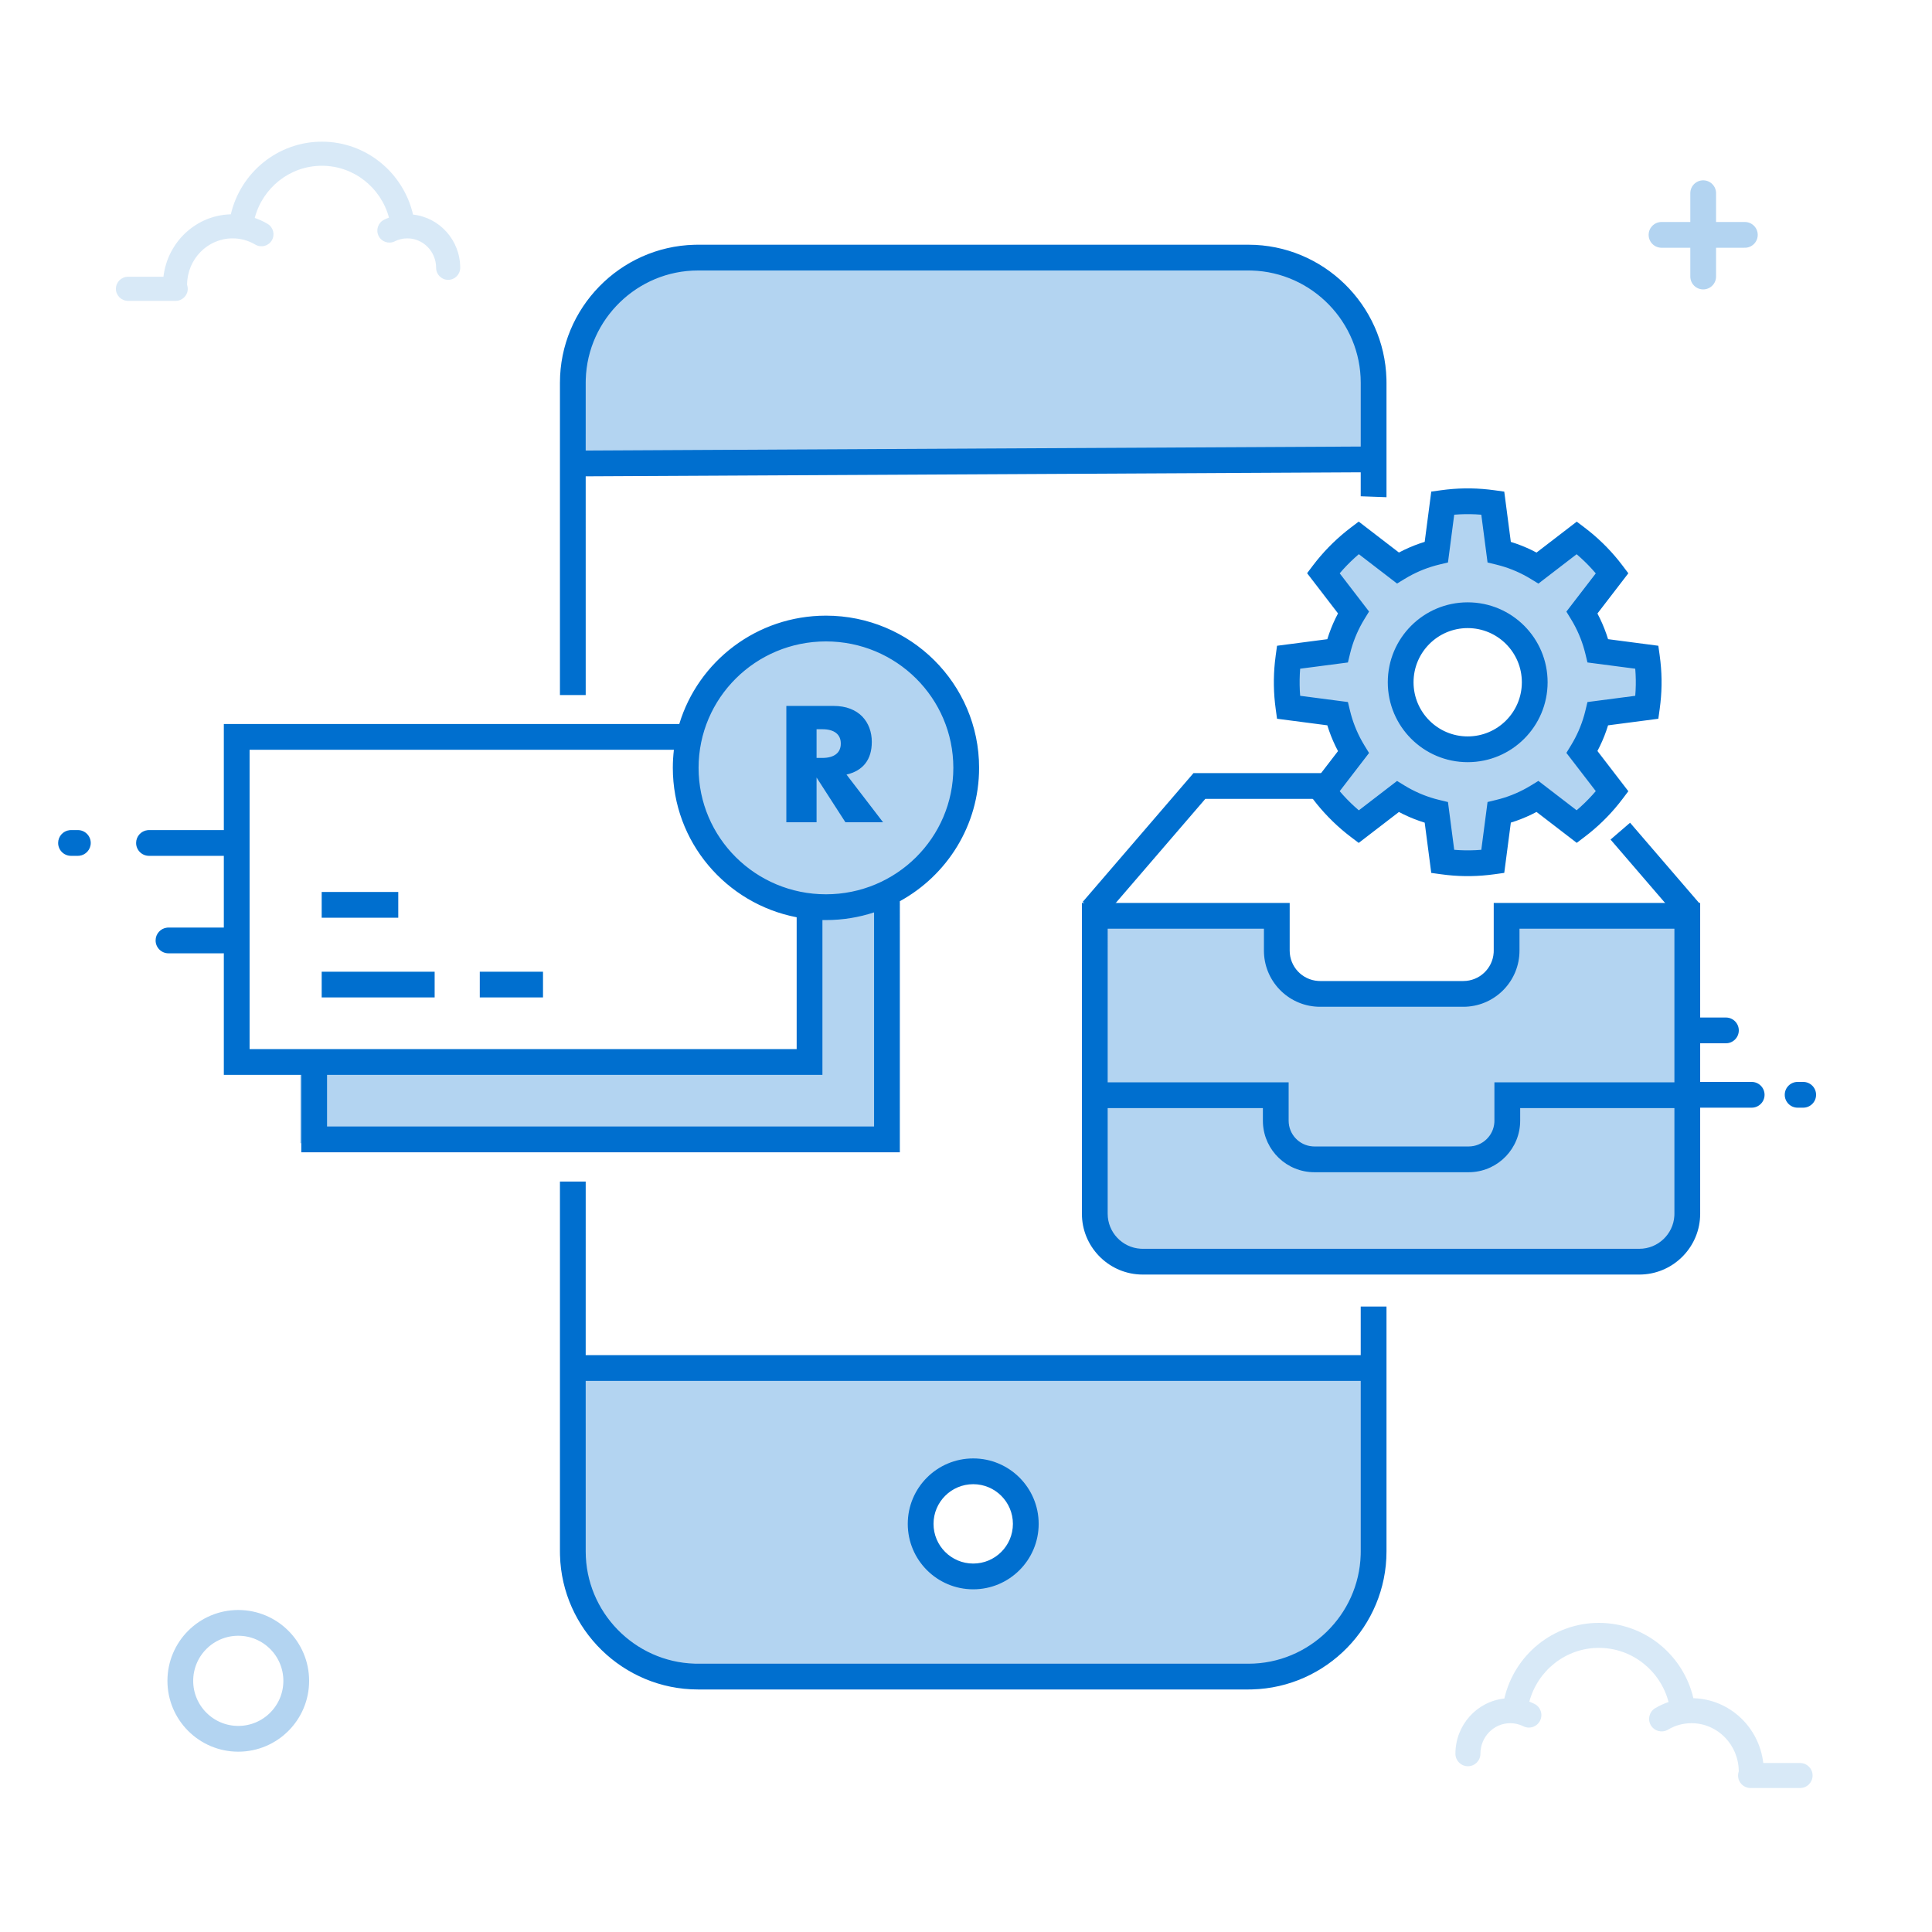 <svg width="150" height="150" viewBox="0 0 150 150" fill="none" xmlns="http://www.w3.org/2000/svg">
<rect width="150" height="150" fill="white"/>
<path d="M136 84C136.552 84 137 84.448 137 85C137 85.552 136.552 86 136 86H131.567C131.015 86 130.567 85.552 130.567 85C130.567 84.448 131.015 84 131.567 84H136ZM140 84C140.552 84 141 84.448 141 85C141 85.552 140.552 86 140 86H139.567C139.015 86 138.567 85.552 138.567 85C138.567 84.448 139.015 84 139.567 84H140ZM134 79C134.552 79 135 79.448 135 80C135 80.552 134.552 81 134 81H131.567C131.015 81 130.567 80.552 130.567 80C130.567 79.448 131.015 79 131.567 79H134Z" fill="#006FCF"/>
<path d="M131.928 70.119L126.558 63.877L125.042 65.182L130.412 71.424L131.928 70.119Z" fill="#006FCF"/>
<path d="M102.913 62.023V60.023H92.663L84.064 70.02L85.579 71.324L93.582 62.023H102.913Z" fill="#006FCF"/>
<path fill-rule="evenodd" clip-rule="evenodd" d="M116.973 73.805C116.973 75.662 115.468 77.166 113.612 77.166H102.491C100.635 77.166 99.13 75.661 99.13 73.805V71.105H84.999V93.98C84.999 96.024 86.671 97.696 88.715 97.696H127.284C129.328 97.696 131.001 96.024 131.001 93.98V71.105H116.973V73.805ZM112.015 39.054C113.327 38.873 114.575 38.872 115.897 39.055L116.395 42.862C117.464 43.119 118.465 43.541 119.377 44.1L122.422 41.759C123.458 42.544 124.383 43.468 125.167 44.505L122.826 47.551C123.383 48.462 123.804 49.463 124.061 50.531L127.867 51.029C128.052 52.371 128.045 53.62 127.867 54.912L124.061 55.41C123.804 56.477 123.383 57.479 122.826 58.39L125.167 61.435C124.383 62.472 123.458 63.397 122.422 64.181L119.377 61.841C118.465 62.4 117.463 62.821 116.395 63.079L115.897 66.886C114.574 67.069 113.326 67.068 112.015 66.887L111.517 63.082C110.447 62.825 109.444 62.404 108.531 61.845L105.485 64.186C104.426 63.385 103.492 62.436 102.74 61.442L105.08 58.397C104.52 57.484 104.098 56.48 103.84 55.409L100.035 54.911C99.851 53.584 99.864 52.265 100.035 51.03L103.84 50.532C104.098 49.461 104.52 48.457 105.08 47.544L102.74 44.499C103.542 43.44 104.491 42.507 105.485 41.755L108.531 44.096C109.444 43.537 110.447 43.116 111.517 42.859L112.015 39.054ZM113.951 47.766C111.076 47.766 108.746 50.096 108.746 52.97C108.746 55.845 111.076 58.175 113.951 58.175C116.825 58.175 119.156 55.845 119.156 52.97C119.156 50.096 116.825 47.766 113.951 47.766Z" fill="#B3D4F1"/>
<path d="M132.235 15V21.47" stroke="#B3D4F1" stroke-width="2" stroke-linecap="round"/>
<path d="M135.47 18.235H129" stroke="#B3D4F1" stroke-width="2" stroke-linecap="round"/>
<path d="M18.5 135C20.985 135 23 132.985 23 130.5C23 128.015 20.985 126 18.5 126C16.015 126 14 128.015 14 130.5C14 132.985 16.015 135 18.5 135Z" stroke="#B3D4F1" stroke-width="2"/>
<path fill-rule="evenodd" clip-rule="evenodd" d="M107.038 106.799V120.754C107.038 126.277 102.56 130.754 97.037 130.754H54.889C49.373 130.754 44.899 126.288 44.889 120.771L44.865 106.799H107.038ZM75.561 114.232C73.307 114.232 71.48 116.059 71.48 118.313C71.48 120.567 73.307 122.394 75.561 122.394C77.815 122.394 79.642 120.567 79.642 118.313C79.642 116.059 77.815 114.232 75.561 114.232ZM44.865 35.987H106.647V28C106.647 23.582 103.065 20 98.647 20H52.865C48.447 20 44.865 23.582 44.865 28V35.987Z" fill="#B3D4F1"/>
<path fill-rule="evenodd" clip-rule="evenodd" d="M68.855 66.2V88.756H23.308V82.766H63.084L62.973 68.215L68.855 66.2Z" fill="#B3D4F1"/>
<path d="M63.942 70.023C69.584 70.023 74.158 65.449 74.158 59.807C74.158 54.165 69.584 49.591 63.942 49.591C58.299 49.591 53.726 54.165 53.726 59.807C53.726 65.449 58.299 70.023 63.942 70.023Z" fill="#B3D4F1"/>
<path d="M45.474 91.738L45.473 105.213H105.646L105.646 101.442H107.647V120.456C107.647 126.257 102.981 131.014 97.214 131.166L96.93 131.17H54.191C48.389 131.17 43.63 126.506 43.478 120.74L43.474 120.456V91.738H45.474ZM105.647 107.213H45.473L45.474 120.456C45.474 125.16 49.257 129.027 53.931 129.166L54.191 129.17H96.93C101.636 129.17 105.504 125.388 105.643 120.716L105.647 120.456V107.213ZM75.561 113.232C78.367 113.232 80.642 115.507 80.642 118.313C80.642 121.119 78.367 123.394 75.561 123.394C72.754 123.394 70.479 121.119 70.479 118.313C70.479 115.507 72.754 113.232 75.561 113.232ZM75.561 115.232C73.859 115.232 72.479 116.612 72.479 118.313C72.479 120.015 73.859 121.394 75.561 121.394C77.262 121.394 78.642 120.015 78.642 118.313C78.642 116.612 77.262 115.232 75.561 115.232ZM100.131 70.105V73.805C100.131 75.054 101.101 76.077 102.33 76.16L102.491 76.166H113.612C114.862 76.166 115.885 75.195 115.968 73.967L115.973 73.805V70.105H132.001V94.24C132.001 96.764 129.997 98.838 127.5 98.951L127.285 98.956H88.716C86.192 98.956 84.118 96.952 84.004 94.455L84 94.24V70.105H100.131ZM130.001 86.031L118.026 86.032V87.011C118.026 89.153 116.342 90.902 114.226 91.006L114.026 91.011H102.05C99.908 91.011 98.159 89.327 98.055 87.21L98.05 87.011V86.032L85.999 86.031L86 94.24C86 95.676 87.135 96.865 88.551 96.951L88.716 96.956H127.285C128.721 96.956 129.91 95.82 129.996 94.404L130.001 94.24L130.001 86.031ZM64.128 47.799C70.692 47.799 76.017 53.088 76.017 59.616C76.017 64.076 73.532 67.957 69.864 69.969L69.863 89.462H23.392L23.392 83.452L17.378 83.452L17.378 74.014L13.081 74.015C12.529 74.015 12.081 73.567 12.081 73.015C12.081 72.502 12.467 72.079 12.965 72.022L13.081 72.015L17.378 72.014V66.447L11.568 66.447C11.015 66.447 10.568 66 10.568 65.447C10.568 64.934 10.954 64.512 11.451 64.454L11.568 64.447L17.378 64.447L17.378 56.212L52.739 56.212C54.209 51.344 58.753 47.799 64.128 47.799ZM98.131 72.105H86L85.999 84.031L100.05 84.032V87.011C100.05 88.065 100.866 88.929 101.9 89.005L102.05 89.011H114.026C115.08 89.011 115.944 88.195 116.021 87.16L116.026 87.011V84.032L130.001 84.031L130.001 72.105H117.973V73.805C117.973 76.143 116.134 78.05 113.824 78.161L113.612 78.166H102.491C100.154 78.166 98.246 76.326 98.136 74.016L98.131 73.805V72.105ZM67.863 70.838C66.688 71.224 65.432 71.433 64.128 71.433C64.036 71.433 63.944 71.432 63.853 71.43L63.853 83.452L25.392 83.452L25.392 87.462H67.863V70.838ZM52.321 58.212H19.378V81.452H61.853V71.217C56.376 70.162 52.238 65.37 52.238 59.616C52.238 59.141 52.267 58.672 52.321 58.212ZM33.746 75.442V77.442H24.976V75.442H33.746ZM42.159 75.442V77.442H37.25V75.442H42.159ZM30.921 69.253V71.253H24.976V69.253H30.921ZM64.128 49.799C58.664 49.799 54.238 54.195 54.238 59.616C54.238 65.036 58.664 69.433 64.128 69.433C69.591 69.433 74.017 65.036 74.017 59.616C74.017 54.195 69.591 49.799 64.128 49.799ZM115.567 38.006L116.035 38.064L116.79 38.169L117.301 42.073C117.854 42.243 118.391 42.454 118.91 42.705L119.295 42.901L122.418 40.501L123.026 40.961C124.013 41.708 124.904 42.573 125.68 43.536L125.965 43.902L126.424 44.51L124.024 47.633C124.294 48.141 124.525 48.67 124.715 49.214L124.85 49.625L128.753 50.136L128.858 50.891C129.032 52.149 129.05 53.348 128.915 54.584L128.858 55.048L128.753 55.804L124.85 56.315C124.681 56.867 124.47 57.404 124.219 57.922L124.024 58.307L126.424 61.43L125.965 62.038C125.219 63.025 124.354 63.917 123.391 64.693L123.026 64.978L122.418 65.439L119.295 63.039C118.786 63.31 118.258 63.541 117.713 63.732L117.301 63.867L116.79 67.771L116.035 67.876C114.783 68.049 113.584 68.069 112.346 67.935L111.879 67.877L111.123 67.773L110.613 63.871C110.058 63.701 109.52 63.49 109 63.238L108.613 63.042L105.49 65.443L104.882 64.983C103.896 64.237 102.994 63.358 102.225 62.406L101.943 62.045L101.483 61.437L103.883 58.315C103.611 57.804 103.379 57.274 103.188 56.727L103.052 56.313L99.149 55.803L99.045 55.047C98.877 53.835 98.859 52.605 98.983 51.405L99.045 50.893L99.149 50.137L103.052 49.627C103.222 49.072 103.434 48.532 103.686 48.012L103.883 47.625L101.483 44.503L101.943 43.895C102.69 42.909 103.569 42.007 104.522 41.239L104.882 40.957L105.49 40.497L108.613 42.898C109.124 42.627 109.654 42.395 110.2 42.204L110.613 42.069L111.123 38.167L111.879 38.063C113.129 37.89 114.327 37.871 115.567 38.006ZM6.045 64.447C6.597 64.447 7.045 64.895 7.045 65.447C7.045 65.96 6.659 66.383 6.161 66.441L6.045 66.447H5.514C4.961 66.447 4.514 66 4.514 65.447C4.514 64.934 4.9 64.512 5.397 64.454L5.514 64.447H6.045ZM113.327 39.933L112.905 39.961L112.42 43.67L111.751 43.831C110.915 44.032 110.116 44.345 109.37 44.763L109.053 44.948L108.467 45.307L105.499 43.026C105.075 43.388 104.67 43.78 104.291 44.196L104.013 44.512L106.293 47.479L105.933 48.066C105.485 48.797 105.14 49.583 104.906 50.409L104.813 50.766L104.652 51.434L100.944 51.919C100.9 52.475 100.891 53.037 100.917 53.599L100.944 54.021L104.652 54.506L104.813 55.174C105.015 56.011 105.329 56.811 105.748 57.558L105.933 57.874L106.293 58.461L104.013 61.428C104.374 61.852 104.766 62.257 105.182 62.635L105.499 62.914L108.467 60.633L109.053 60.992C109.784 61.439 110.57 61.783 111.395 62.016L111.751 62.109L112.42 62.27L112.905 65.979C113.47 66.025 114.025 66.035 114.586 66.007L115.008 65.978L115.493 62.268L116.161 62.106C116.996 61.905 117.794 61.591 118.539 61.173L118.855 60.988L119.441 60.629L122.409 62.91C122.837 62.545 123.241 62.154 123.618 61.738L123.896 61.422L121.614 58.454L121.973 57.867C122.419 57.138 122.763 56.354 122.996 55.531L123.089 55.176L123.25 54.507L126.96 54.022C127.007 53.459 127.016 52.903 126.988 52.341L126.96 51.918L123.25 51.433L123.089 50.764C122.888 49.93 122.575 49.133 122.158 48.388L121.973 48.072L121.614 47.486L123.896 44.518C123.532 44.09 123.141 43.686 122.725 43.308L122.409 43.03L119.441 45.311L118.855 44.952C118.126 44.505 117.341 44.16 116.517 43.927L116.161 43.833L115.493 43.672L115.008 39.962C114.443 39.915 113.888 39.905 113.327 39.933ZM64.704 54.808C65.207 54.808 65.646 54.882 66.022 55.03C66.397 55.178 66.706 55.379 66.95 55.635C67.193 55.89 67.377 56.186 67.501 56.521C67.625 56.856 67.686 57.216 67.686 57.599C67.686 58.286 67.521 58.843 67.189 59.27C66.858 59.697 66.369 59.987 65.722 60.138L68.561 63.84H65.638L63.398 60.366V63.84H61.051V54.808H64.704ZM113.951 46.765C117.378 46.765 120.156 49.543 120.156 52.97C120.156 56.397 117.378 59.175 113.951 59.175C110.525 59.175 107.747 56.397 107.747 52.97C107.747 49.543 110.525 46.765 113.951 46.765ZM63.842 56.617H63.398V58.845H63.842C64.305 58.845 64.66 58.749 64.908 58.557C65.155 58.366 65.279 58.09 65.279 57.731C65.279 57.371 65.155 57.096 64.908 56.904C64.66 56.713 64.305 56.617 63.842 56.617ZM113.951 48.765C111.629 48.765 109.747 50.648 109.747 52.97C109.747 55.292 111.629 57.175 113.951 57.175C116.274 57.175 118.156 55.292 118.156 52.97C118.156 50.648 116.274 48.765 113.951 48.765ZM96.93 19C102.731 19 107.491 23.667 107.643 29.431L107.647 29.715V38.603L105.646 38.531L105.646 36.67L45.473 36.981L45.474 53.964H43.474V29.715C43.474 23.916 48.141 19.156 53.907 19.004L54.191 19H96.93ZM96.93 21H54.191C49.487 21 45.617 24.784 45.478 29.455L45.474 29.715L45.473 34.981L105.647 34.67V29.715C105.647 25.012 101.863 21.143 97.19 21.004L96.93 21Z" fill="#006FCF"/>
<path fill-rule="evenodd" clip-rule="evenodd" d="M19.778 16.921C20.125 17.04 20.459 17.194 20.776 17.382C21.22 17.645 21.367 18.219 21.104 18.663C20.84 19.107 20.267 19.254 19.822 18.991C19.29 18.675 18.687 18.507 18.058 18.507C16.119 18.507 14.538 20.113 14.524 22.108C14.559 22.206 14.578 22.312 14.578 22.423C14.578 22.939 14.159 23.358 13.643 23.358H9.935C9.419 23.358 9 22.939 9 22.423C9 21.906 9.419 21.488 9.935 21.488H12.69C13 18.804 15.21 16.707 17.921 16.639C18.681 13.39 21.575 11 24.992 11C28.421 11 31.317 13.404 32.069 16.661C34.13 16.884 35.73 18.652 35.73 20.793C35.73 21.31 35.311 21.728 34.795 21.728C34.278 21.728 33.86 21.31 33.86 20.793C33.86 19.527 32.856 18.507 31.626 18.507C31.282 18.507 30.95 18.586 30.649 18.737C30.187 18.967 29.625 18.779 29.395 18.317C29.164 17.855 29.352 17.294 29.814 17.063C29.94 17 30.068 16.944 30.2 16.895C29.575 14.566 27.468 12.87 24.992 12.87C22.509 12.87 20.394 14.576 19.778 16.921Z" fill="#B3D4F1" fill-opacity="0.5"/>
<path fill-rule="evenodd" clip-rule="evenodd" d="M129.547 132.143C129.188 132.266 128.841 132.425 128.512 132.621C128.051 132.894 127.899 133.489 128.172 133.95C128.445 134.411 129.04 134.563 129.501 134.29C130.053 133.962 130.679 133.788 131.332 133.788C133.343 133.788 134.984 135.454 134.998 137.524C134.962 137.626 134.942 137.736 134.942 137.85C134.942 138.386 135.376 138.82 135.912 138.82H139.758C140.294 138.82 140.729 138.386 140.729 137.85C140.729 137.314 140.294 136.88 139.758 136.88H136.9C136.579 134.097 134.286 131.921 131.474 131.85C130.686 128.479 127.684 126 124.138 126C120.581 126 117.576 128.494 116.797 131.872C114.659 132.104 112.998 133.938 112.998 136.16C112.998 136.695 113.433 137.13 113.969 137.13C114.504 137.13 114.939 136.695 114.939 136.16C114.939 134.846 115.98 133.788 117.256 133.788C117.613 133.788 117.957 133.87 118.27 134.026C118.749 134.265 119.332 134.071 119.571 133.591C119.81 133.112 119.615 132.529 119.136 132.29C119.006 132.225 118.872 132.167 118.736 132.116C119.384 129.699 121.569 127.94 124.138 127.94C126.714 127.94 128.908 129.71 129.547 132.143Z" fill="#B3D4F1" fill-opacity="0.5"/>
</svg>
